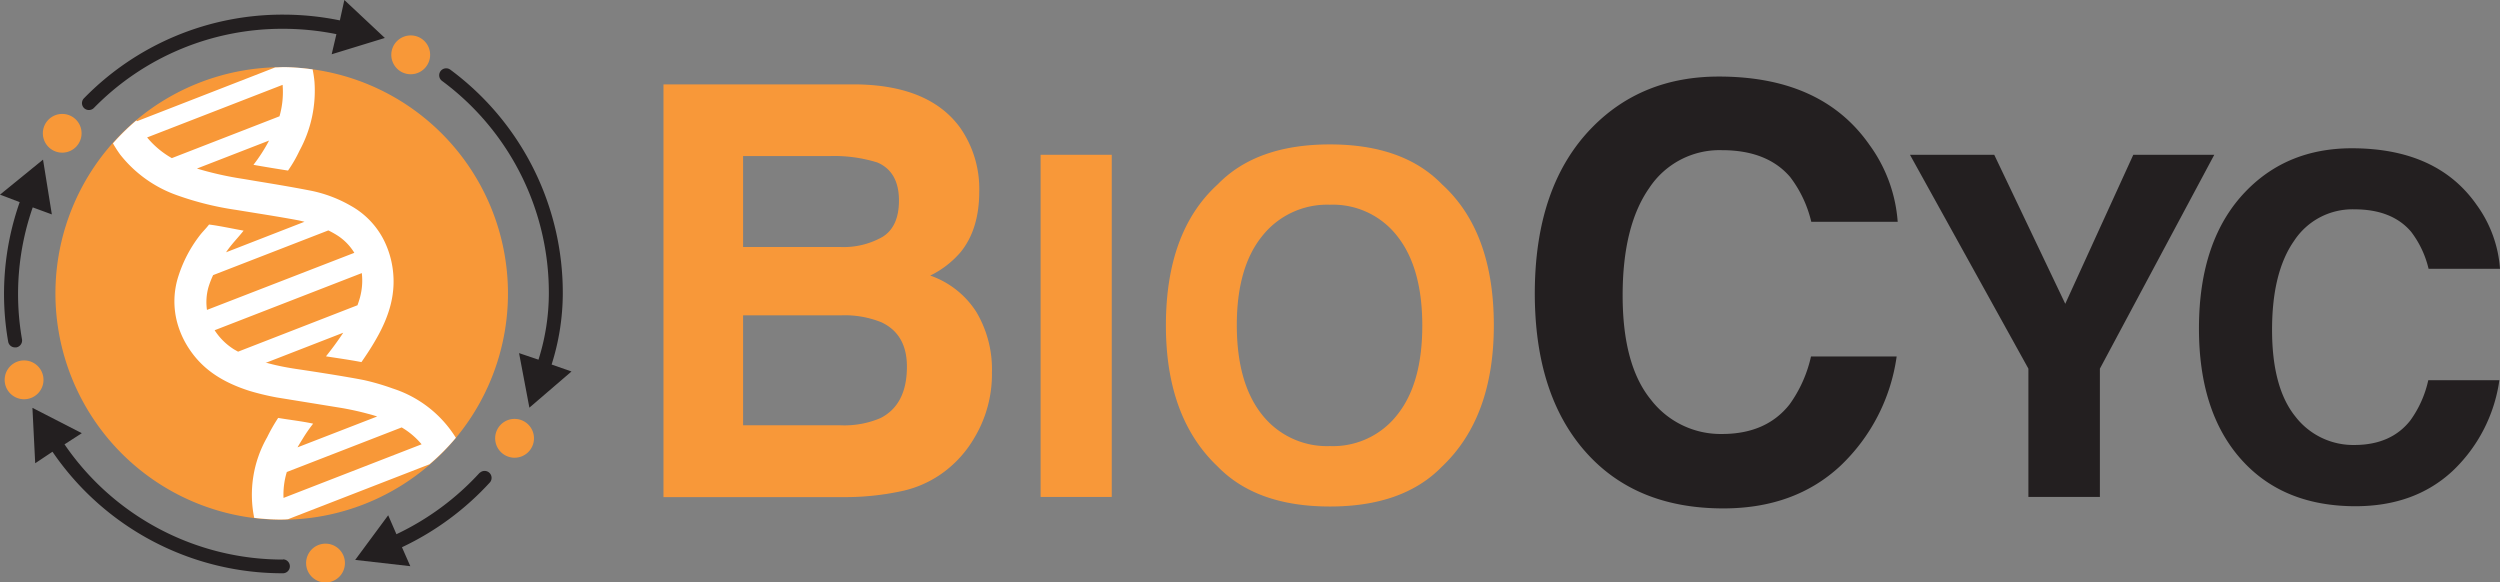<svg xmlns="http://www.w3.org/2000/svg" viewBox="0 0 434 101.12"><rect x="0" y="0" width="434" height="101.12" fill="#808080" stroke="none"/><defs><style>.cls-1{fill:#f89839;}.cls-2{fill:#231f20;}.cls-3{fill:#f89838;}.cls-4{fill:#fff;}</style></defs><g id="Layer_2" data-name="Layer 2"><g id="Layer_1-2" data-name="Layer 1"><path class="cls-1" d="M166.76,22.28A18.57,18.57,0,0,1,170,33.21q0,6.56-3.22,10.54a16.42,16.42,0,0,1-5.29,4.09,15.55,15.55,0,0,1,8,6.31,19.48,19.48,0,0,1,2.71,10.5,21.46,21.46,0,0,1-3.09,11.42,19.69,19.69,0,0,1-4.93,5.63,18.83,18.83,0,0,1-7.85,3.6,46.48,46.48,0,0,1-9.81,1H115.18V14.65h33.58Q161.46,14.85,166.76,22.28ZM129,27.09V42.88h16.89a13.64,13.64,0,0,0,7.34-1.77c1.88-1.18,2.83-3.28,2.83-6.29q0-5-3.74-6.61a25.25,25.25,0,0,0-8.21-1.12Zm0,27.65V73.83h16.87a16,16,0,0,0,7-1.26q4.58-2.34,4.57-8.94,0-5.6-4.42-7.68a17.07,17.07,0,0,0-7-1.21Z"/><path class="cls-1" d="M193,86.27H180.65V26.87H193Z"/><path class="cls-1" d="M250.33,81q-6.74,6.93-19.46,6.93T211.4,81q-9-8.51-9-24.5,0-16.32,9-24.5,6.73-6.93,19.47-6.93T250.33,32q9,8.18,9,24.5Q259.32,72.49,250.33,81Zm-7.76-9q4.34-5.43,4.34-15.47T242.57,41a14.14,14.14,0,0,0-11.7-5.46A14.37,14.37,0,0,0,219.1,41q-4.4,5.45-4.39,15.48T219.1,72a14.34,14.34,0,0,0,11.77,5.44A14.15,14.15,0,0,0,242.57,72Z"/><path class="cls-2" d="M276.39,22.13q8.66-8.84,22-8.84,17.88,0,26.15,11.86a25.8,25.8,0,0,1,4.9,13.36h-15a20.59,20.59,0,0,0-3.67-7.78c-2.66-3.11-6.62-4.66-11.85-4.66a14.61,14.61,0,0,0-12.62,6.58q-4.61,6.59-4.61,18.64t4.87,18.05a15.28,15.28,0,0,0,12.38,6q7.69,0,11.74-5.15a22.61,22.61,0,0,0,3.71-8.31h14.87a32.31,32.31,0,0,1-9.83,19.05q-7.92,7.33-20.26,7.33-15.3,0-24-9.91T266.44,51Q266.44,32.29,276.39,22.13Z"/><path class="cls-2" d="M370.34,26.87H384.4L364.54,64V86.27H352.13V64L331.57,26.87H346.2l12.33,25.87Z"/><path class="cls-2" d="M390,33.08q7.18-7.33,18.26-7.34,14.83,0,21.69,9.83A21.45,21.45,0,0,1,434,46.66H421.6a17,17,0,0,0-3.05-6.45q-3.32-3.87-9.83-3.87a12.11,12.11,0,0,0-10.46,5.46q-3.83,5.46-3.83,15.45t4,15a12.69,12.69,0,0,0,10.27,5q6.39,0,9.74-4.27A18.76,18.76,0,0,0,421.55,66h12.34a26.84,26.84,0,0,1-8.16,15.8q-6.56,6.07-16.8,6.08-12.68,0-19.94-8.22t-7.25-22.65Q381.74,41.5,390,33.08Z"/><path class="cls-3" d="M88.18,51.45A39.28,39.28,0,1,1,49.39,11.67,39.28,39.28,0,0,1,88.18,51.45Z"/><path class="cls-4" d="M79.14,76A20.15,20.15,0,0,0,68.2,67.45,41.36,41.36,0,0,0,63.26,66c-3.74-.75-11.37-1.88-11.37-1.88C50,63.85,48.15,63.5,46.33,63L46.11,63l13.48-5.24c-1.08,1.64-2.25,3.17-3,4.1,2.05.32,4.39.65,6.16,1,.54-.79,1.61-2.33,2.55-4,2.47-4.29,3.39-8.09,2.9-12a16,16,0,0,0-1.57-5.19,14.14,14.14,0,0,0-5.72-5.94,22.88,22.88,0,0,0-7.17-2.67c-3.08-.6-6.22-1.12-9.26-1.62l-2.19-.37a57.59,57.59,0,0,1-8.1-1.81l12.52-4.86A28.13,28.13,0,0,1,44,28.61c1,.2,5,.85,6,1a23.24,23.24,0,0,0,2-3.46,21.76,21.76,0,0,0,2.59-12,19,19,0,0,0-.32-2.1,38.85,38.85,0,0,0-4.87-.4c-.55,0-1.09.05-1.64.06l-24,9.34a1.11,1.11,0,0,1-.07-.16,38.25,38.25,0,0,0-4.08,4,21.42,21.42,0,0,0,1.25,1.94,21.77,21.77,0,0,0,10,7.11A52.77,52.77,0,0,0,41,36.44l3.08.5c2.42.39,4.91.79,7.35,1.24.5.09,1,.21,1.43.32L39.24,43.8c.14-.19.25-.38.4-.57.9-1.2,1.71-2,2.65-3.19-2-.36-4.38-.87-6-1.06-.63.82-1.13,1.24-1.74,2.06A22.91,22.91,0,0,0,31,47.85a14.19,14.19,0,0,0-.21,8.25A15.63,15.63,0,0,0,33.14,61c2.25,3.19,5.49,5.37,10.21,6.87A45,45,0,0,0,48.06,69L59.4,70.84c1.52.27,3,.59,4.5,1,.56.14,1.08.3,1.58.46L51.65,77.66c.26-.46.54-.92.85-1.41a25.89,25.89,0,0,1,1.86-2.7c-1.85-.42-4.37-.7-6.07-1a30.25,30.25,0,0,0-1.91,3.35,20.12,20.12,0,0,0-2.25,14,39.92,39.92,0,0,0,4.27.29c.55,0,1.08,0,1.62-.06l24.54-9.53A38.6,38.6,0,0,0,79.14,76ZM29.83,27.45a15.37,15.37,0,0,1-4.29-3.59l23.52-9.13a15.24,15.24,0,0,1-.54,5.46Zm6.36,22.4A15.52,15.52,0,0,1,37,47.76L57,40a16.12,16.12,0,0,1,1.42.78,9.36,9.36,0,0,1,3.09,3.11L35.93,53.8A9.55,9.55,0,0,1,36.19,49.85Zm5.14,11.2-.69-.39a10.86,10.86,0,0,1-3.38-3.33l25.55-9.92a11.23,11.23,0,0,1-.34,4.31c-.12.42-.26.85-.41,1.27Zm7.89,25.39a13.49,13.49,0,0,1,.57-4.5L69.73,74.2a13.16,13.16,0,0,1,3.46,2.93Z"/><path class="cls-3" d="M59.88,97.75a3.37,3.37,0,1,1-3.37-3.37A3.37,3.37,0,0,1,59.88,97.75Z"/><path class="cls-3" d="M7.55,65.93a3.37,3.37,0,1,1-3.37-3.36A3.37,3.37,0,0,1,7.55,65.93Z"/><path class="cls-3" d="M14.16,23.14a3.36,3.36,0,1,1-3.36-3.36A3.35,3.35,0,0,1,14.16,23.14Z"/><path class="cls-3" d="M74.67,9.52a3.37,3.37,0,1,1-3.36-3.37A3.36,3.36,0,0,1,74.67,9.52Z"/><path class="cls-3" d="M92.7,76.08a3.37,3.37,0,1,1-3.37-3.36A3.37,3.37,0,0,1,92.7,76.08Z"/><path class="cls-2" d="M5.68,36,9,37.22,7.47,27.71,0,33.79l3.42,1.3a48,48,0,0,0-2,24.22,1.2,1.2,0,0,0,1.19,1h.21a1.22,1.22,0,0,0,1-1.4A45.72,45.72,0,0,1,5.68,36Z"/><path class="cls-2" d="M49.2,97.14a45.92,45.92,0,0,1-38-20l3-1.94-8.57-4.4.48,9.62,3-2a48.34,48.34,0,0,0,40,21.1,1.21,1.21,0,0,0,0-2.42Z"/><path class="cls-2" d="M83.29,82.05A46.58,46.58,0,0,1,68.82,92.74l-1.43-3.29L61.66,97.2l9.57,1.09L69.78,95a49,49,0,0,0,15.3-11.29,1.21,1.21,0,0,0-1.79-1.62Z"/><path class="cls-2" d="M95.76,63.28A41,41,0,0,0,97.7,51a48.16,48.16,0,0,0-19.52-38.9,1.21,1.21,0,0,0-1.45,1.94A45.72,45.72,0,0,1,95.28,51a38.22,38.22,0,0,1-1.8,11.44L90.11,61.3l1.79,9.47,7.31-6.28Z"/><path class="cls-2" d="M66.81,6.59,59.78,0,59,3.54a49,49,0,0,0-9.75-1A48.13,48.13,0,0,0,14.59,17.05a1.2,1.2,0,0,0,0,1.71,1.19,1.19,0,0,0,.84.34,1.22,1.22,0,0,0,.87-.36A45.72,45.72,0,0,1,49.2,5a46.54,46.54,0,0,1,9.2.93l-.82,3.49Z"/></g></g></svg>